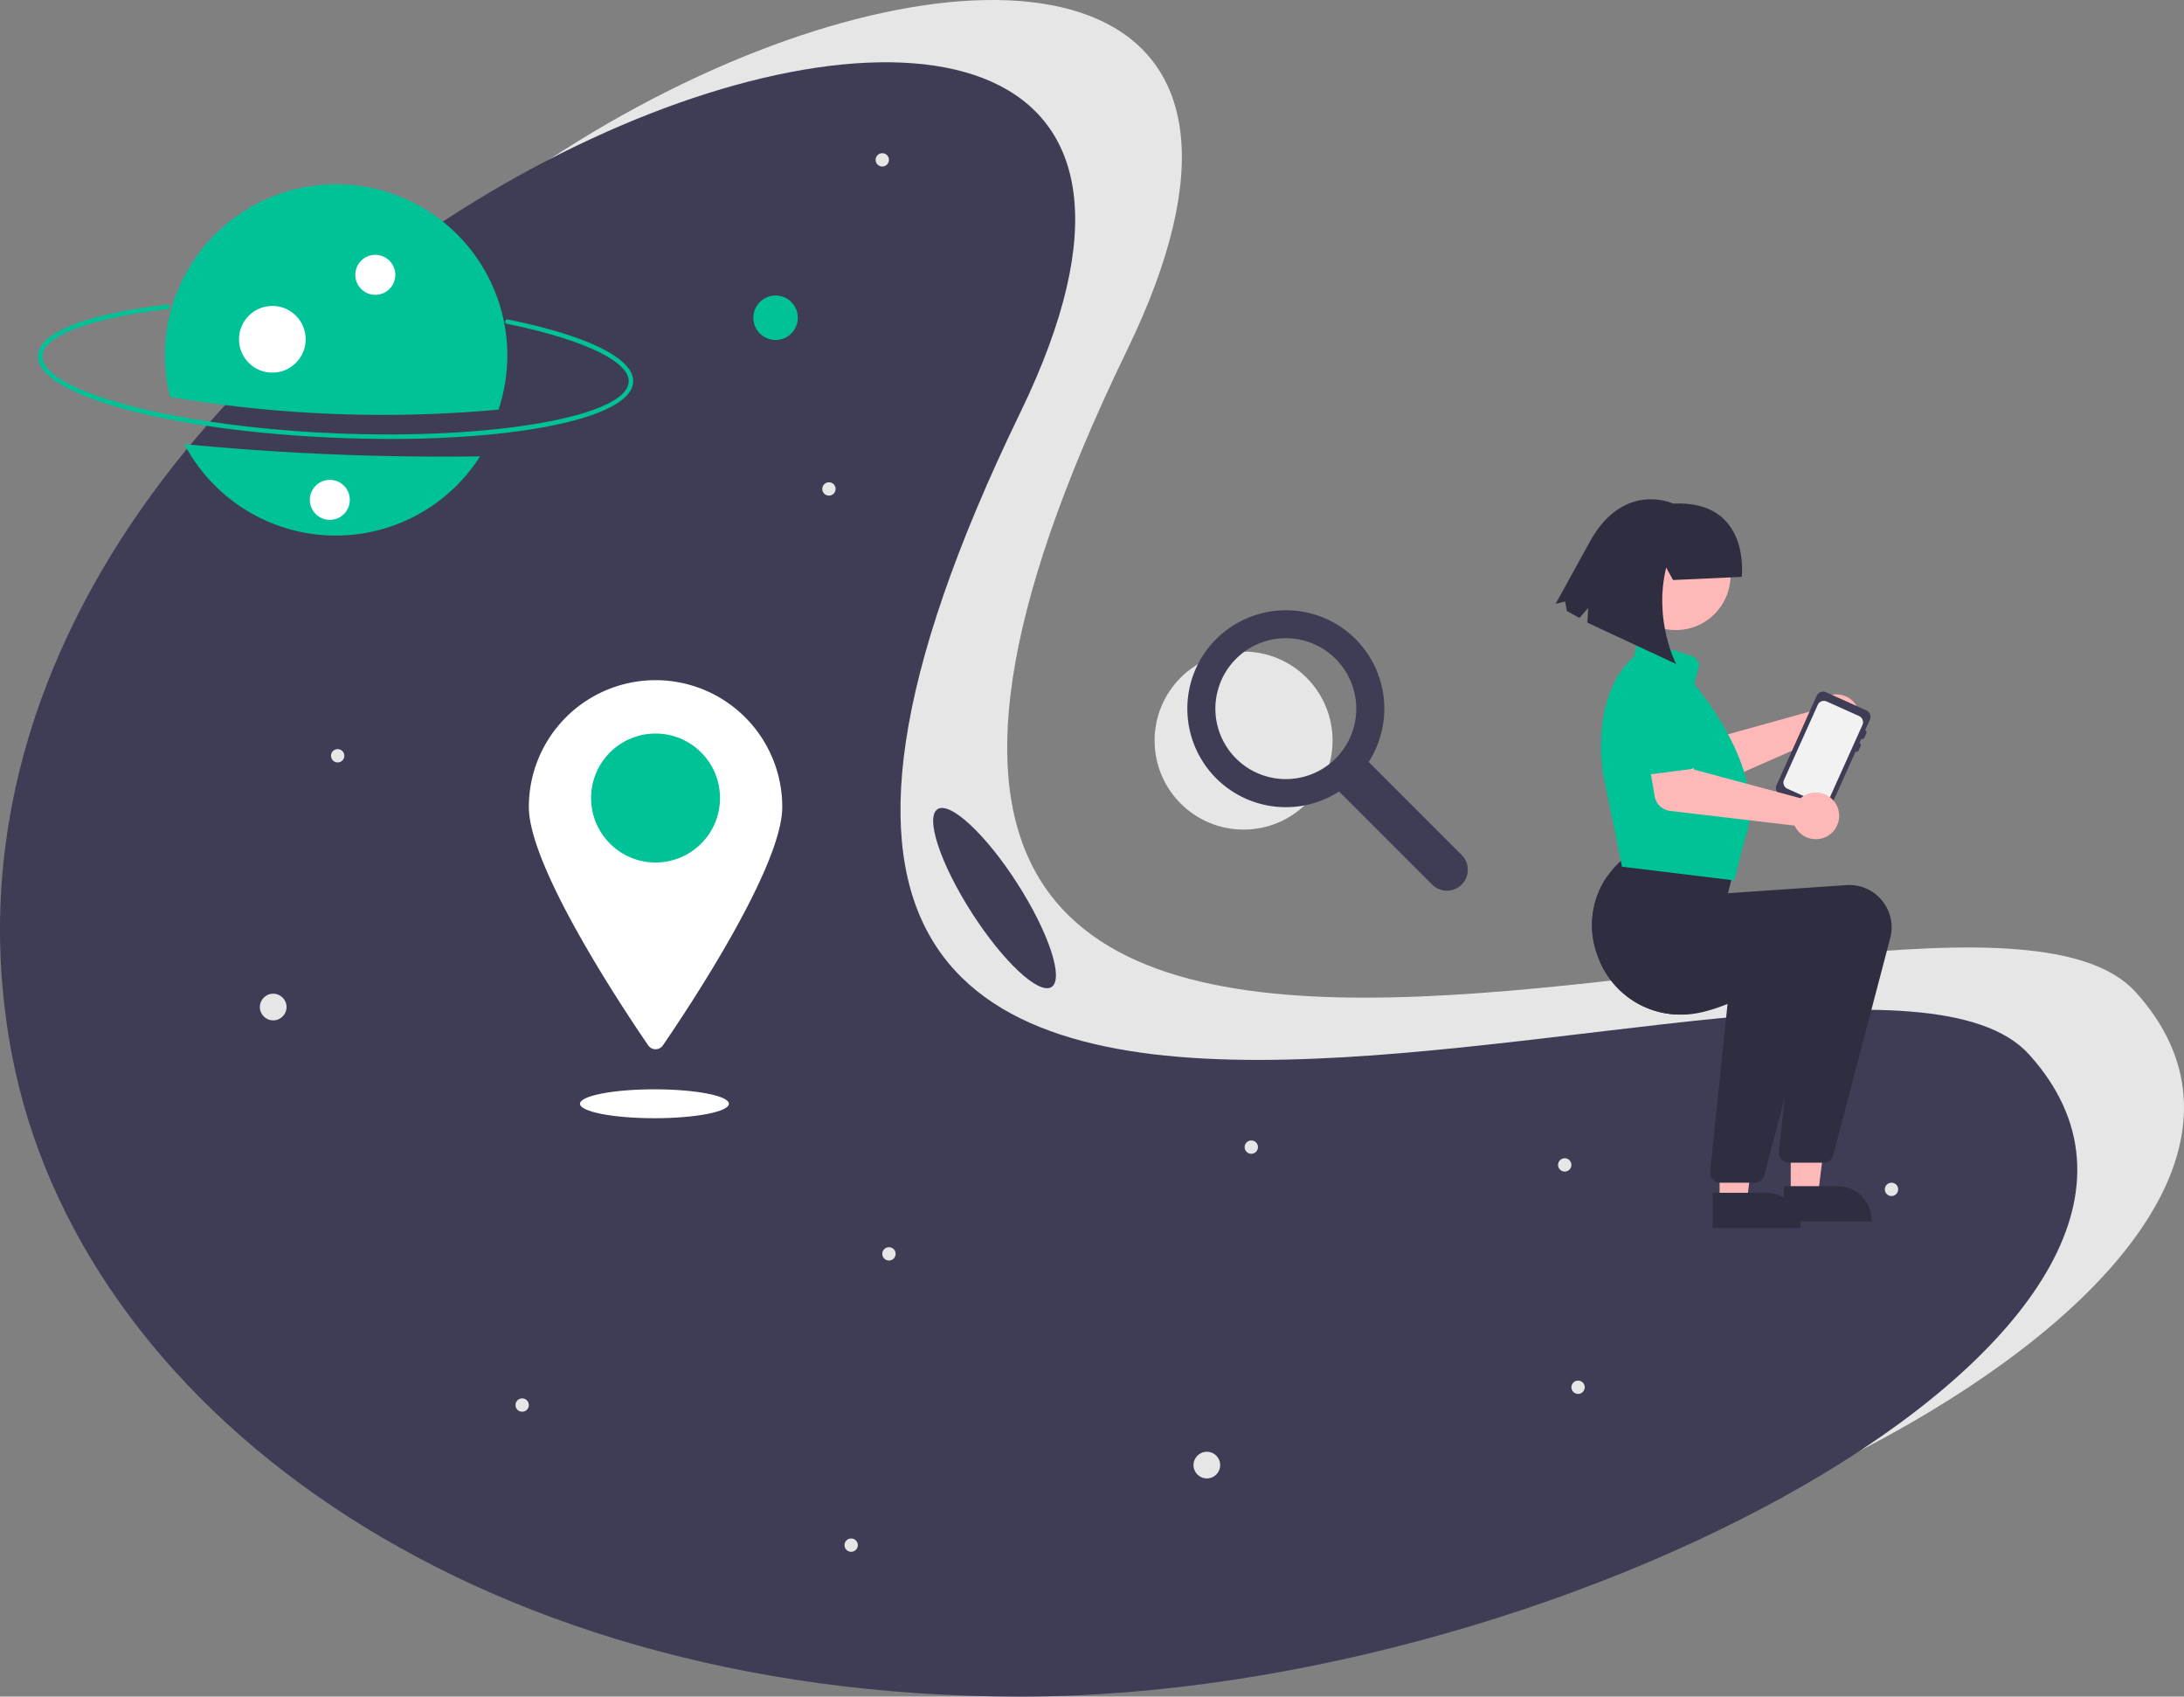 <svg data-name="Layer 1" width="982.487" height="763.014" viewBox="0 0 982.487 763.014">
    <rect x="0" y="0" width="982.487" height="763.014" fill="#808080" stroke="none"/>
    <circle cx="559.433" cy="333.061" r="40.03" fill="#e6e6e6" />
    <path
        d="M766.295,452.995l-41.832-41.832a44.307,44.307,0,0,0-14.426-61.926,44.458,44.458,0,0,0-58.914,12.238,44.307,44.307,0,0,0,60.033,62.995l41.832,41.832A9.409,9.409,0,0,0,766.295,452.995ZM709.594,409.601a31.684,31.684,0,1,1,9.28-22.404A31.586,31.586,0,0,1,709.594,409.601Z"
        transform="translate(-108.756 -68.493)" fill="#3f3d56" />
    <path
        d="M1069.529,514.699C1176.509,633.007,866.392,803.507,615.809,803.507S191.863,671.4,162.09,514.699C89.9,134.752,777.167-106.741,615.809,225.891,380.612,710.739,985.28,421.528,1069.529,514.699Z"
        transform="translate(-108.756 -68.493)" fill="#e6e6e6" />
    <path
        d="M1021.529,542.699C1128.509,661.007,818.392,831.507,567.809,831.507S143.863,699.4,114.09,542.699C41.9,162.752,729.167-78.741,567.809,253.891,332.612,738.739,937.28,449.528,1021.529,542.699Z"
        transform="translate(-108.756 -68.493)" fill="#3f3d56" />
    <path
        d="M258.35,265.318c-75.067-3.305-133.271-19.498-132.507-36.864.458-10.412,21.703-18.784,58.287-22.97a1,1,0,1,1,.227,1.987c-34.462,3.943-56.117,12.017-56.516,21.071-.691,15.705,59.114,31.631,130.597,34.778s132.456-7.461,133.148-23.166c.4-9.092-20.597-19.066-54.798-26.028a1,1,0,1,1,.399-1.96c36.301,7.391,56.857,17.624,56.397,28.076C392.82,257.609,333.418,268.623,258.35,265.318Z"
        transform="translate(-108.756 -68.493)" fill="#00c297" />
    <path
        d="M191.679,268.227a76.983,76.983,0,0,0,133.036,5.522A1211.976,1211.976,0,0,1,191.679,268.227Z"
        transform="translate(-108.756 -68.493)" fill="#00c297" />
    <path d="M333.019,252.713a76.997,76.997,0,1,0-147.749-5.706A572.233,572.233,0,0,0,333.019,252.713Z"
        transform="translate(-108.756 -68.493)" fill="#00c297" />
    <circle cx="168.834" cy="123.601" r="9" fill="#fff" />
    <circle cx="122.513" cy="152.591" r="15" fill="#fff" />
    <circle cx="348.905" cy="142.898" r="10" fill="#00c297" />
    <circle cx="122.905" cy="452.898" r="6" fill="#e6e6e6" />
    <circle cx="542.905" cy="658.898" r="6" fill="#e6e6e6" />
    <circle cx="151.905" cy="339.898" r="3" fill="#e6e6e6" />
    <circle cx="399.905" cy="563.898" r="3" fill="#e6e6e6" />
    <circle cx="850.905" cy="534.898" r="3" fill="#e6e6e6" />
    <circle cx="709.905" cy="623.898" r="3" fill="#e6e6e6" />
    <circle cx="562.905" cy="515.898" r="3" fill="#e6e6e6" />
    <circle cx="372.905" cy="219.898" r="3" fill="#e6e6e6" />
    <circle cx="396.905" cy="71.898" r="3" fill="#e6e6e6" />
    <circle cx="382.905" cy="694.898" r="3" fill="#e6e6e6" />
    <circle cx="234.905" cy="631.898" r="3" fill="#e6e6e6" />
    <circle cx="703.905" cy="523.898" r="3" fill="#e6e6e6" />
    <circle cx="148.374" cy="224.799" r="9" fill="#fff" />
    <path
        d="M460.661,431.391c0,26.88-41.559,89.516-53.705,107.247a3.992,3.992,0,0,1-6.591,0c-12.145-17.731-53.705-80.366-53.705-107.247a57,57,0,1,1,114,0Z"
        transform="translate(-108.756 -68.493)" fill="#fff" />
    <circle cx="294.905" cy="358.898" r="29" fill="#00c297" />
    <ellipse cx="294.405" cy="496.398" rx="33.5" ry="6.5" fill="#fff" />
    <path
        d="M925.61,386.412a10.527,10.527,0,0,0-.641,1.529l-47.783,13.277-8.611-8.427L854.159,404.124,867.953,420.523a8,8,0,0,0,9.353,2.169l51.616-22.785a10.497,10.497,0,1,0-3.313-13.495Z"
        transform="translate(-108.756 -68.493)" fill="#ffb8b8" />
    <path
        d="M875.502,401.996l-17.935,13.96a4.5,4.5,0,0,1-6.682-1.337L839.738,394.891a12.497,12.497,0,0,1,19.769-15.294l16.338,15.594a4.5,4.5,0,0,1-.344,6.805Z"
        transform="translate(-108.756 -68.493)" fill="#00c297" />
    <path
        d="M930.192,379.81l18.188,8.183a3.149,3.149,0,0,1,1.58,4.164l-2.153,4.786a1.053,1.053,0,0,1,.527,1.388l-.861,1.915a1.053,1.053,0,0,1-1.388.527l-.861,1.915a1.053,1.053,0,0,1,.527,1.388l-.861,1.915a1.053,1.053,0,0,1-1.388.527L931.871,432.362a3.149,3.149,0,0,1-4.164,1.58l-18.188-8.183a3.149,3.149,0,0,1-1.58-4.164l18.089-40.205A3.149,3.149,0,0,1,930.192,379.81Z"
        transform="translate(-108.756 -68.493)" fill="#3f3d56" />
    <path
        d="M912.821,423.212l14.591,6.571a3.034,3.034,0,0,0,3.999-1.512l6.739-14.99,2.341-5.196,6.099-13.562a3.026,3.026,0,0,0-1.511-3.989l-4.587-2.068L930.477,383.964a3.021,3.021,0,0,0-3.989,1.522L920.589,398.597l-6.718,14.927-2.561,5.7A3.022,3.022,0,0,0,912.821,423.212Z"
        transform="translate(-108.756 -68.493)" fill="#f2f2f2" />
    <polygon points="773.577 540.443 785.837 540.442 791.67 493.154 773.575 493.155 773.577 540.443" fill="#ffb8b8" />
    <path d="M879.207,604.933l24.144-.001h.001a15.386,15.386,0,0,1,15.386,15.386v.5l-39.531.001Z"
        transform="translate(-108.756 -68.493)" fill="#2f2e41" />
    <polygon points="805.577 537.443 817.837 537.442 823.67 490.154 805.575 490.155 805.577 537.443" fill="#ffb8b8" />
    <path d="M911.207,601.933l24.144-.001h.001a15.386,15.386,0,0,1,15.386,15.386v.5l-39.531.001Z"
        transform="translate(-108.756 -68.493)" fill="#2f2e41" />
    <path
        d="M827.341,497.971a39.41,39.41,0,0,0,36.9,26.81l.62.01c6.33.18,13.76-1.86,21.05-4.79,14.4-5.79,28.23-15.06,31.9-17.61l-6.22,59.79-2.52,24.24a4.514,4.514,0,0,0,4.48,4.97h15.53a4.505,4.505,0,0,0,4.36-3.36l25.64-97.65a19.032,19.032,0,0,0-19.71-23.83l-53.26,3.65,3.72-14.88-47.54-3.16-.14.1c-1.14.83-2.25,1.7-3.31,2.61a40.271,40.271,0,0,0-6.99,7.66A38.487,38.487,0,0,0,827.341,497.971Z"
        transform="translate(-108.756 -68.493)" fill="#2f2e41" />
    <path
        d="M827.341,497.971a39.41,39.41,0,0,0,36.9,26.81,196.146,196.146,0,0,0,22.57-13.39l-.9,8.61-7.84,75.42a4.514,4.514,0,0,0,4.48,4.97h15.53a4.505,4.505,0,0,0,4.36-3.36l9.15-34.85,16.49-62.8a19.032,19.032,0,0,0-19.71-23.83l-53.26,3.65,3.72-14.88-26.98-1.79A38.487,38.487,0,0,0,827.341,497.971Z"
        transform="translate(-108.756 -68.493)" fill="#2f2e41" />
    <path
        d="M838.774,458.321l-.358-.043-8.295-40.785c-.071-.354-6.852-35.533,13.937-53.924l.362-2.517a4.5,4.5,0,0,1,5.787-3.658l19.585,6.075a4.491,4.491,0,0,1,3.019,5.442l-1.904,7.242c2.64,3.1,33.715,40.512,22.89,69.335L888.949,464.439Z"
        transform="translate(-108.756 -68.493)" fill="#00c297" />
    <path
        d="M920.094,426.49a10.526,10.526,0,0,0-1.329.99l-47.897-12.858-3.131-11.634-18.175,2.431,3.542,21.134a8,8,0,0,0,6.951,6.622l56.032,6.619a10.497,10.497,0,1,0,4.008-13.305Z"
        transform="translate(-108.756 -68.493)" fill="#ffb8b8" />
    <path
        d="M869.022,414.436,846.481,417.34a4.5,4.5,0,0,1-5.074-4.548l.43-22.655a12.497,12.497,0,0,1,24.799-3.121l6.142,21.734a4.5,4.5,0,0,1-3.756,5.686Z"
        transform="translate(-108.756 -68.493)" fill="#00c297" />
    <circle cx="753.921" cy="258.804" r="24.561" fill="#ffb8b8" />
    <path
        d="M861.385,329.348l-3.075-5.6c-5.825,23.732,4.464,43.373,4.464,43.373l-39.932-18.601.38-6.6-3.951,4.484-5.677-3.129-.75-4.281-4.286,1.062,15.644-28.387c15.182-27.013,37.255-16.7,37.255-16.7,35.115-1.669,30.827,32.975,30.827,32.975Z"
        transform="translate(-108.756 -68.493)" fill="#2f2e41" />
    <ellipse cx="556.161" cy="472.391" rx="12.179" ry="47.5"
        transform="translate(-275.752 306.362) rotate(-32.662)" fill="#3f3d56" />
</svg>
